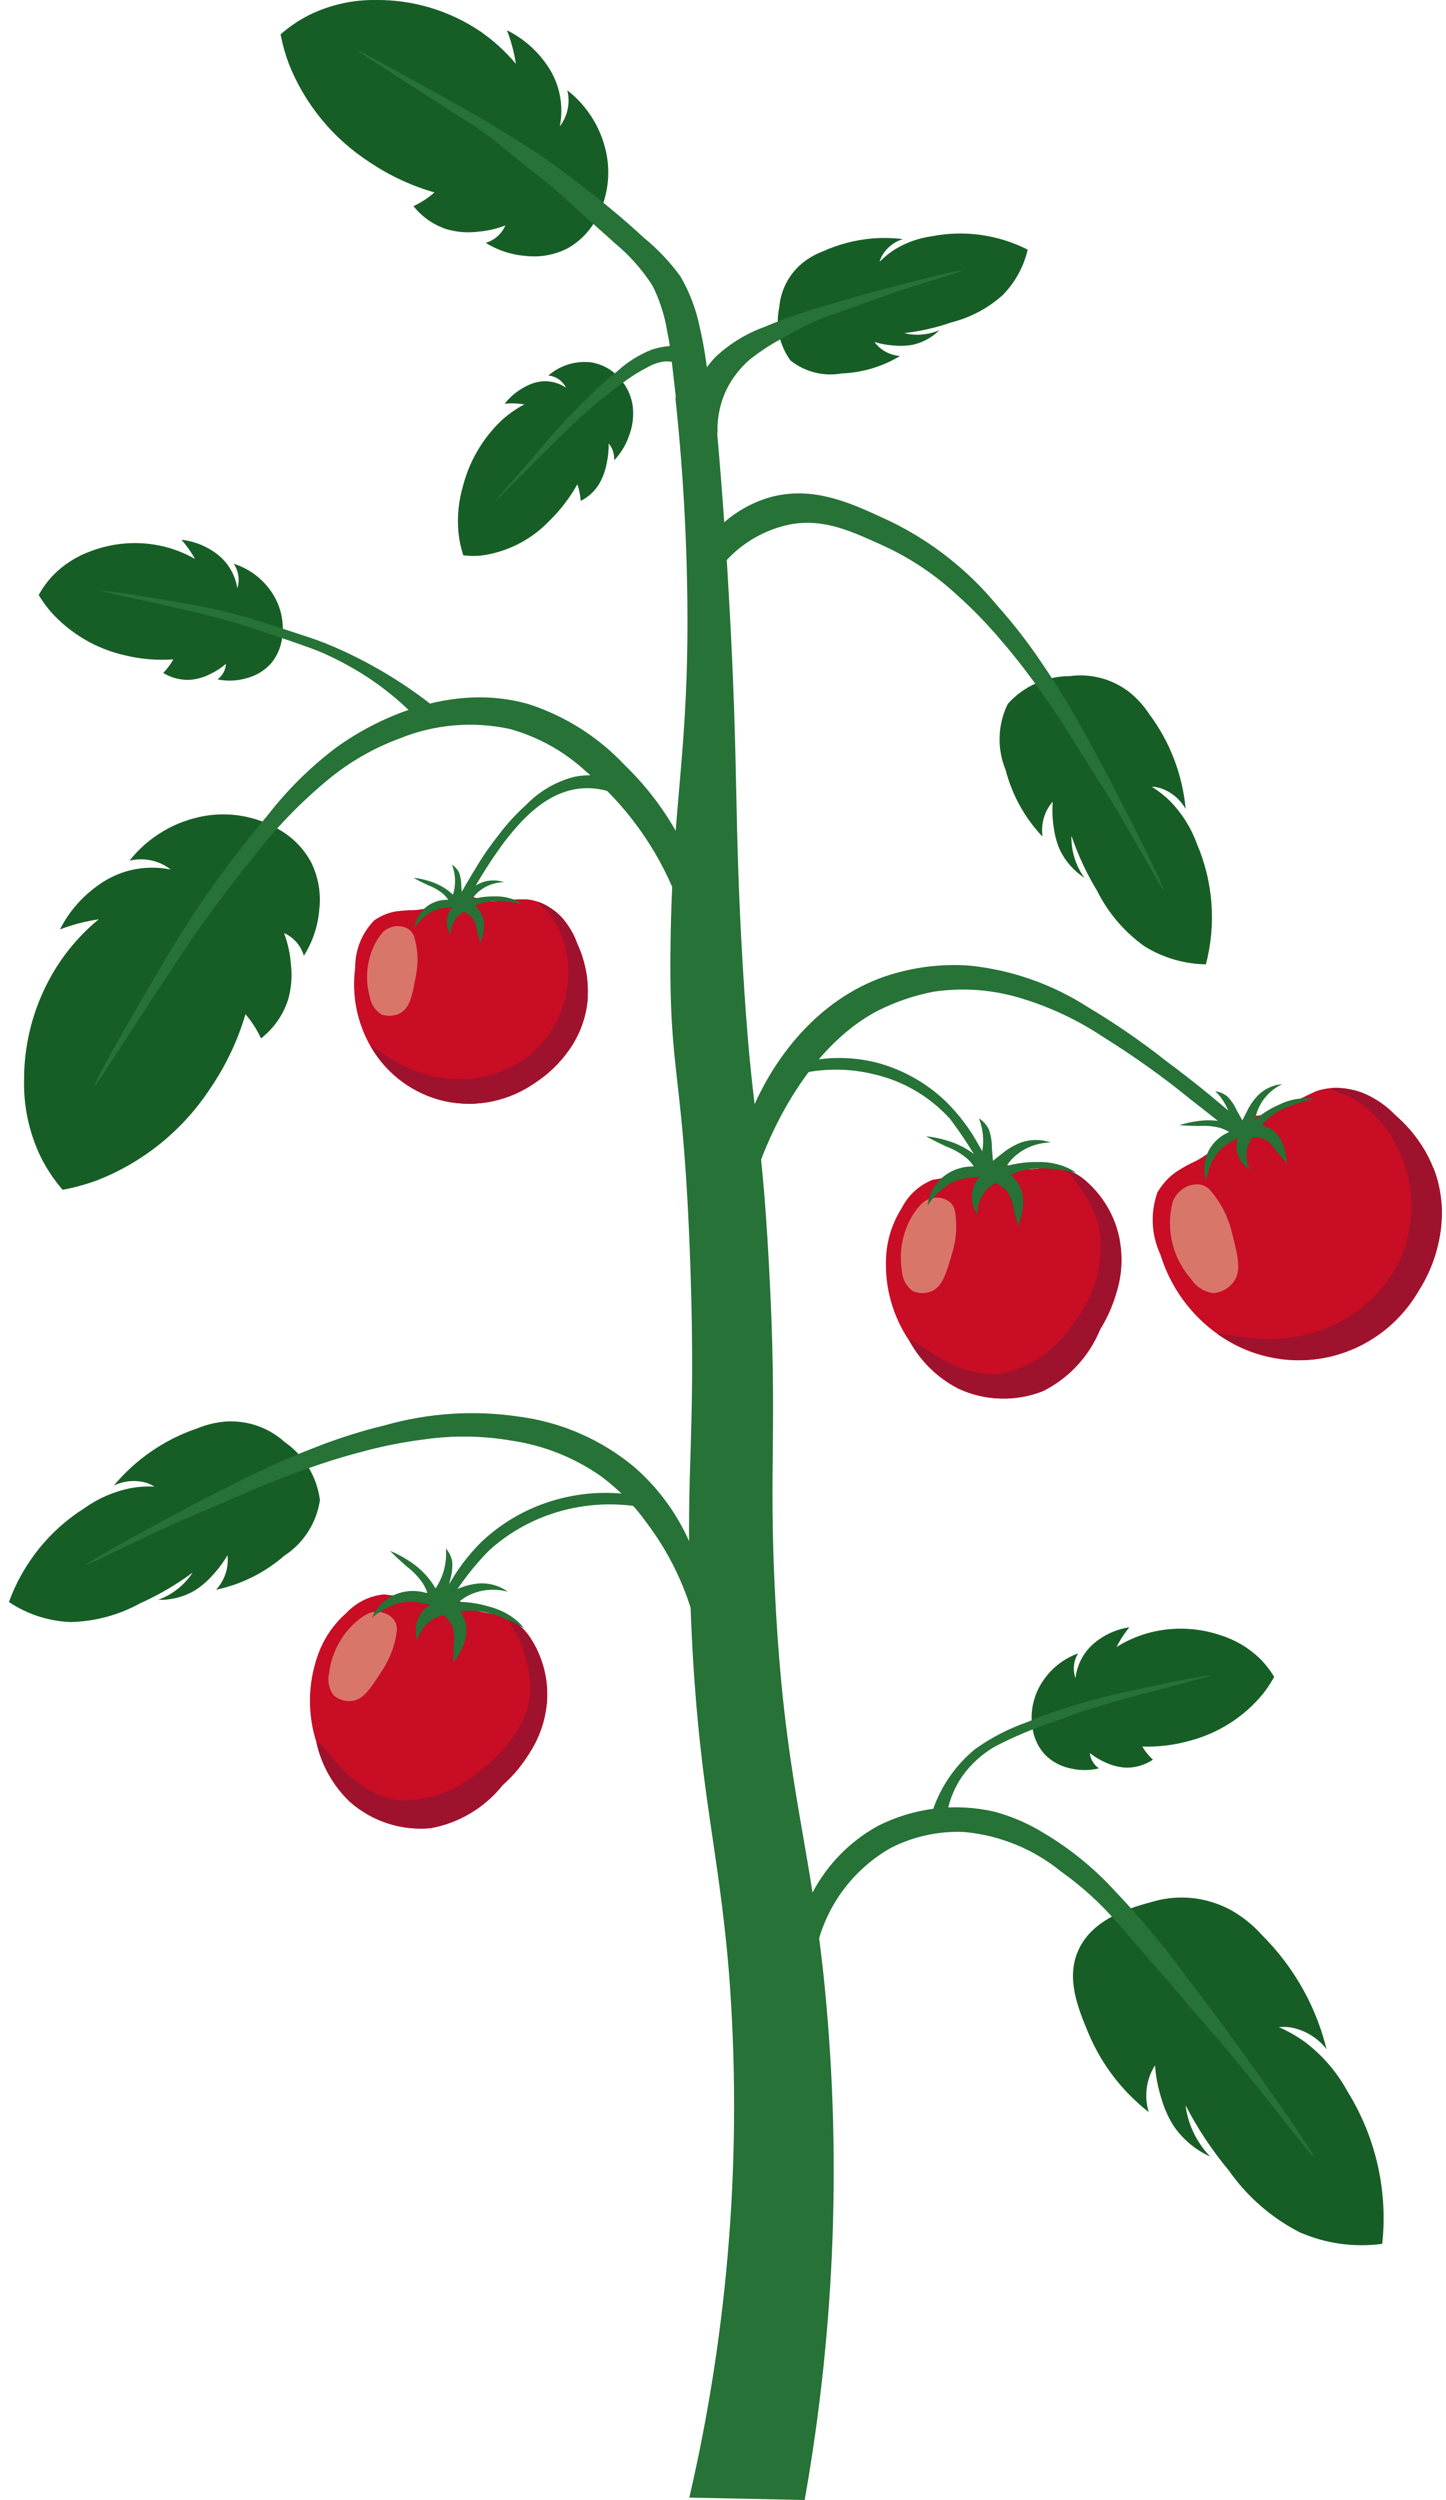 <svg viewBox="0 0 81 140" fill="none" xmlns="http://www.w3.org/2000/svg">
<path d="M45.074 140L38.614 139.866C40.837 130.274 41.589 120.401 40.843 110.583C40.237 103.07 39.041 100.1 38.674 89.767C38.393 81.855 38.998 80.618 38.674 71.006C38.294 59.677 37.463 60.528 37.561 52.888C37.664 44.787 38.62 42.148 38.499 33.304C38.434 28.596 38.1 24.756 37.832 22.277H39.992C40.234 24.801 40.573 28.724 40.84 33.539C41.381 43.163 41.114 45.704 41.602 54.002C42.136 63.07 42.609 62.287 43.068 70.714C43.58 80.078 43.04 81.862 43.42 89.359C43.936 99.538 45.247 102.567 46.117 110.467C47.16 120.311 46.809 130.254 45.074 140Z" fill="#267237"/>
<path d="M44.94 14.737C44.616 15.007 44.341 15.331 44.127 15.695C43.858 16.157 43.696 16.673 43.652 17.206C43.541 17.719 43.539 18.25 43.647 18.763C43.755 19.277 43.97 19.762 44.278 20.187C44.678 20.504 45.14 20.733 45.635 20.859C46.13 20.984 46.645 21.003 47.148 20.914C48.304 20.869 49.429 20.533 50.42 19.935C50.138 19.916 49.864 19.836 49.616 19.701C49.368 19.567 49.152 19.38 48.984 19.153C49.353 19.264 49.734 19.331 50.119 19.354C50.462 19.386 50.808 19.369 51.147 19.303C51.704 19.175 52.215 18.894 52.621 18.491C52.191 18.675 51.725 18.761 51.258 18.742C51.054 18.734 50.851 18.705 50.652 18.656C51.556 18.552 52.445 18.349 53.305 18.05C54.369 17.782 55.351 17.259 56.168 16.526C56.86 15.823 57.345 14.942 57.568 13.981C55.916 13.141 54.03 12.876 52.211 13.228C51.457 13.329 50.734 13.589 50.089 13.99C49.793 14.183 49.52 14.408 49.273 14.661C49.309 14.535 49.358 14.413 49.421 14.298C49.679 13.862 50.091 13.539 50.575 13.39C50.005 13.319 49.429 13.307 48.856 13.354C47.897 13.437 46.958 13.683 46.08 14.081C45.668 14.239 45.284 14.461 44.94 14.737Z" fill="#175E26"/>
<path d="M53.902 15.14C53.922 15.21 51.258 15.953 49.047 16.748C48.572 16.917 47.921 17.162 46.727 17.583C46.312 17.729 46.234 17.755 46.056 17.825C45.353 18.108 44.673 18.446 44.023 18.836C43.308 19.201 42.63 19.636 42 20.133C41.468 20.594 41.031 21.154 40.713 21.783C40.338 22.554 40.16 23.406 40.195 24.263L38.602 22.596C38.874 21.621 39.38 20.728 40.076 19.994C40.864 19.252 41.795 18.68 42.813 18.312C44.032 17.797 45.285 17.367 46.563 17.025C47.195 16.835 48.298 16.51 49.894 16.091C51.53 15.657 53.884 15.074 53.902 15.14Z" fill="#267237"/>
<path d="M33.377 12.308C33.987 11.227 34.206 9.97 33.997 8.747C33.741 7.285 32.951 5.97 31.781 5.058C31.881 5.474 31.869 5.909 31.748 6.319C31.665 6.592 31.534 6.847 31.361 7.073C31.504 6.345 31.465 5.593 31.249 4.883C31.087 4.368 30.835 3.885 30.506 3.457C29.953 2.712 29.231 2.108 28.399 1.696C28.547 2.081 28.668 2.475 28.762 2.876C28.82 3.118 28.866 3.36 28.901 3.578C28.324 2.888 27.656 2.279 26.917 1.766C25.183 0.592 23.132 -0.024 21.038 1.2473e-05C19.759 -0.016 18.494 0.268 17.344 0.828C16.756 1.122 16.21 1.491 15.716 1.924C15.823 2.483 15.977 3.031 16.176 3.564C17.071 5.83 18.653 7.759 20.7 9.081C21.816 9.833 23.043 10.405 24.336 10.777C24.239 10.862 24.134 10.948 24.02 11.032C23.753 11.231 23.465 11.403 23.163 11.544C23.642 12.149 24.289 12.599 25.023 12.839C25.589 13.002 26.182 13.049 26.766 12.977C27.295 12.934 27.814 12.816 28.309 12.625C28.22 12.831 28.093 13.017 27.933 13.173C27.729 13.373 27.48 13.519 27.206 13.601C27.889 14.024 28.664 14.276 29.465 14.334C30.263 14.423 31.07 14.276 31.785 13.911C32.457 13.538 33.008 12.982 33.377 12.308Z" fill="#175E26"/>
<path d="M20.107 2.874C20.077 2.926 21.431 3.747 25.681 6.499C26.295 6.859 26.888 7.254 27.457 7.683C27.534 7.743 27.849 7.992 28.248 8.318C28.601 8.605 28.844 8.808 28.957 8.902C29.644 9.472 30.061 9.768 30.562 10.164C31.064 10.56 31.047 10.578 33.17 12.48C34.27 13.465 34.217 13.408 34.422 13.603C35.253 14.286 35.972 15.096 36.553 16.001C36.952 16.801 37.227 17.657 37.37 18.539C37.501 19.151 37.557 19.62 37.587 19.872C37.852 22.139 38.101 24.449 38.186 25.245L40.11 25.079C39.945 23.566 39.794 22.279 39.671 21.279C39.581 20.292 39.425 19.313 39.202 18.347C39 17.336 38.632 16.365 38.112 15.474C37.532 14.677 36.853 13.958 36.089 13.334C34.765 12.107 33.674 11.249 32.779 10.547C31.436 9.495 30.586 8.913 30.341 8.745C29.977 8.497 29.492 8.175 28.622 7.64C27.017 6.65 25.726 5.929 24.832 5.431C21.706 3.695 20.131 2.823 20.107 2.874Z" fill="#267237"/>
<path d="M34.898 21.412C34.691 21.115 34.426 20.863 34.12 20.671C33.813 20.479 33.471 20.35 33.113 20.292C32.684 20.241 32.248 20.28 31.835 20.408C31.422 20.535 31.04 20.748 30.714 21.033C30.96 21.049 31.195 21.145 31.383 21.305C31.517 21.42 31.629 21.558 31.712 21.712C31.36 21.475 30.944 21.349 30.519 21.349C30.206 21.356 29.898 21.428 29.614 21.56C29.087 21.797 28.625 22.157 28.266 22.61C28.499 22.587 28.734 22.583 28.968 22.599C29.111 22.609 29.245 22.626 29.371 22.647C28.877 22.905 28.422 23.231 28.019 23.616C27.02 24.592 26.303 25.821 25.947 27.171C25.691 28.021 25.6 28.912 25.678 29.796C25.721 30.239 25.813 30.675 25.952 31.098C26.273 31.136 26.598 31.143 26.921 31.117C28.374 30.93 29.72 30.255 30.739 29.203C31.372 28.59 31.913 27.887 32.344 27.118C32.37 27.199 32.396 27.285 32.42 27.379C32.475 27.599 32.512 27.823 32.529 28.05C32.967 27.833 33.332 27.492 33.579 27.071C33.777 26.719 33.915 26.336 33.987 25.939C34.065 25.579 34.102 25.211 34.095 24.842C34.191 24.948 34.266 25.072 34.315 25.206C34.384 25.388 34.415 25.581 34.405 25.776C34.774 25.388 35.056 24.925 35.231 24.419C35.432 23.902 35.507 23.344 35.45 22.792C35.39 22.292 35.2 21.816 34.898 21.412Z" fill="#175E26"/>
<path d="M27.765 28.03C27.788 28.062 28.528 27.28 30.952 24.865C31.331 24.487 31.836 23.986 32.537 23.357C32.682 23.227 32.814 23.114 32.945 22.993C33.173 22.796 33.538 22.477 33.98 22.124C34.254 21.905 34.645 21.594 35.183 21.225C35.523 20.983 35.88 20.767 36.252 20.578C36.545 20.405 36.87 20.291 37.207 20.242C37.597 20.215 37.987 20.304 38.326 20.499L38.448 19.399C37.793 19.313 37.128 19.376 36.502 19.583C35.795 19.864 35.146 20.27 34.586 20.783C34.064 21.202 33.563 21.646 33.087 22.116C32.629 22.549 32.286 22.896 32.139 23.047C31.304 23.895 30.759 24.553 30.177 25.236C28.566 27.13 27.74 27.999 27.765 28.03Z" fill="#267237"/>
<path d="M78.295 71.968C78.242 72.019 76.88 70.656 72.394 66.428C71.692 65.767 70.758 64.889 69.449 63.781C68.539 63.011 67.891 62.499 66.743 61.607C65.166 60.318 63.506 59.132 61.775 58.058C60.431 57.163 58.968 56.462 57.428 55.976C55.775 55.431 54.018 55.28 52.297 55.536C51.239 55.739 50.213 56.084 49.248 56.563C44.929 58.756 42.875 64.262 42.534 65.211L42.131 62.163C42.552 61.149 44.641 56.404 49.549 54.688C51.075 54.17 52.689 53.96 54.297 54.073C56.657 54.313 58.927 55.107 60.923 56.388C62.462 57.305 63.939 58.322 65.344 59.433C66.707 60.445 67.696 61.251 68.406 61.857C68.928 62.297 69.481 62.78 70.085 63.333C71.434 64.565 72.318 65.484 73.898 67.126C75.993 69.293 78.37 71.898 78.295 71.968Z" fill="#267237"/>
<path d="M12.662 79.604C13.189 79.574 13.717 79.635 14.223 79.784C14.862 79.975 15.451 80.306 15.945 80.753C16.485 81.127 16.94 81.61 17.28 82.171C17.621 82.732 17.839 83.358 17.922 84.009C17.828 84.64 17.602 85.244 17.257 85.781C16.913 86.318 16.458 86.776 15.923 87.124C14.832 88.073 13.516 88.729 12.1 89.028C12.402 88.702 12.611 88.301 12.706 87.868C12.761 87.612 12.773 87.349 12.744 87.09C12.502 87.507 12.212 87.894 11.88 88.243C11.594 88.565 11.264 88.845 10.899 89.074C10.281 89.434 9.575 89.613 8.86 89.592C9.408 89.391 9.904 89.072 10.314 88.657C10.492 88.476 10.652 88.277 10.791 88.064C9.879 88.741 8.896 89.317 7.859 89.782C6.658 90.445 5.315 90.806 3.944 90.835C2.714 90.785 1.523 90.397 0.5 89.713C1.29 87.536 2.782 85.684 4.741 84.449C5.515 83.899 6.397 83.518 7.328 83.333C7.765 83.255 8.209 83.227 8.652 83.248C8.51 83.161 8.359 83.091 8.202 83.039C7.594 82.862 6.942 82.918 6.373 83.196C7.609 81.713 9.232 80.601 11.062 79.984C11.572 79.775 12.113 79.647 12.662 79.604Z" fill="#175E26"/>
<path d="M4.827 87.626C4.87 87.707 7.935 86.11 10.632 84.946C11.21 84.696 12.013 84.363 13.462 83.734C13.873 83.554 14.204 83.414 14.28 83.382C15.961 82.664 17.625 82.101 17.625 82.101C18.213 81.901 19.052 81.616 20.154 81.331C21.343 81.001 22.556 80.758 23.782 80.604C25.388 80.376 27.02 80.398 28.619 80.67C30.435 80.932 32.164 81.618 33.667 82.671C34.661 83.409 35.531 84.299 36.247 85.308C37.413 86.859 38.285 88.61 38.819 90.475L38.776 86.719C38.071 84.96 36.957 83.394 35.527 82.15C33.687 80.621 31.452 79.643 29.079 79.332C26.567 78.957 24.003 79.123 21.559 79.817C20.23 80.139 18.924 80.553 17.652 81.056C16.111 81.651 14.602 82.328 13.133 83.083C12.392 83.447 11.108 84.096 9.294 85.076C7.434 86.072 4.787 87.551 4.827 87.626Z" fill="#267237"/>
<path d="M69.044 107.016C68.45 106.681 67.803 106.452 67.13 106.338C66.279 106.198 65.406 106.25 64.577 106.491C63.436 106.807 61.281 107.371 60.435 109.15C59.674 110.749 60.383 112.452 60.987 113.901C61.718 115.622 62.874 117.128 64.347 118.279C64.18 117.728 64.165 117.142 64.303 116.583C64.386 116.255 64.52 115.943 64.701 115.658C64.745 116.28 64.862 116.894 65.049 117.489C65.199 118.025 65.423 118.536 65.715 119.01C66.229 119.778 66.948 120.388 67.79 120.769C67.266 120.225 66.87 119.572 66.627 118.857C66.524 118.545 66.451 118.223 66.411 117.896C67.085 119.201 67.9 120.428 68.841 121.556C69.859 123.007 71.214 124.19 72.789 125.002C74.246 125.643 75.852 125.869 77.429 125.656C77.749 122.679 77.066 119.679 75.49 117.133C74.904 116.054 74.097 115.112 73.12 114.369C72.659 114.032 72.161 113.747 71.637 113.52C71.85 113.5 72.065 113.504 72.278 113.533C73.082 113.674 73.806 114.109 74.308 114.754C74.087 113.852 73.773 112.975 73.373 112.137C72.698 110.736 71.79 109.459 70.688 108.361C70.213 107.83 69.658 107.377 69.044 107.016Z" fill="#175E26"/>
<path d="M73.589 120.78C73.494 120.849 70.84 117.254 68.371 114.372C67.84 113.753 67.097 112.91 65.775 111.35C65.42 110.932 65.29 110.776 65.154 110.623C65.087 110.547 65.032 110.491 65.024 110.478C64.562 109.966 62.6 107.691 62.524 107.601C61.612 106.553 60.578 105.618 59.445 104.814C57.897 103.548 56.005 102.774 54.014 102.593C52.581 102.528 51.156 102.839 49.88 103.494C48.872 104.072 47.99 104.846 47.287 105.772C46.585 106.697 46.076 107.755 45.791 108.882L45.329 106.353C46.144 104.622 47.482 103.191 49.155 102.263C51.173 101.235 53.489 100.948 55.698 101.453C56.694 101.721 57.645 102.135 58.519 102.681C59.968 103.548 61.285 104.621 62.427 105.865C63.899 107.414 65.267 109.058 66.524 110.786C67.175 111.634 68.299 113.11 69.85 115.278C71.444 117.495 73.678 120.715 73.589 120.78Z" fill="#267237"/>
<path d="M15.599 46.434C14.364 45.721 12.921 45.456 11.514 45.684C9.832 45.963 8.314 46.858 7.256 48.194C7.734 48.083 8.233 48.1 8.703 48.244C9.016 48.341 9.308 48.494 9.567 48.696C8.732 48.525 7.867 48.562 7.05 48.803C6.456 48.985 5.9 49.27 5.404 49.644C4.542 50.272 3.84 51.096 3.359 52.048C3.802 51.879 4.256 51.74 4.718 51.633C5.001 51.569 5.271 51.518 5.527 51.481C4.727 52.142 4.021 52.907 3.427 53.758C2.064 55.737 1.339 58.087 1.348 60.49C1.317 61.961 1.629 63.42 2.262 64.748C2.595 65.426 3.013 66.058 3.507 66.629C4.148 66.51 4.779 66.338 5.393 66.116C8.004 65.107 10.234 63.306 11.77 60.965C12.644 59.688 13.312 58.282 13.751 56.798C13.847 56.909 13.944 57.031 14.04 57.161C14.266 57.471 14.46 57.803 14.62 58.151C15.319 57.606 15.842 56.867 16.125 56.027C16.317 55.378 16.377 54.697 16.299 54.025C16.255 53.418 16.125 52.82 15.911 52.25C16.178 52.369 16.416 52.544 16.608 52.765C16.799 52.985 16.94 53.245 17.02 53.526C17.514 52.746 17.811 51.859 17.885 50.939C17.994 50.024 17.832 49.097 17.421 48.273C16.999 47.5 16.367 46.863 15.599 46.434Z" fill="#175E26"/>
<path d="M5.295 60.801C5.358 60.839 6.371 59.2 9.764 54.053C10.295 53.249 11.001 52.179 12.02 50.8C12.227 50.519 12.418 50.265 12.607 50.018C12.607 50.018 13.399 48.977 14.153 48.061C15.389 46.433 16.81 44.953 18.387 43.653C19.584 42.664 20.94 41.886 22.397 41.35C24.349 40.56 26.494 40.376 28.552 40.822C30.133 41.258 31.587 42.064 32.794 43.175C35.053 45.059 36.803 47.481 37.883 50.218L38.106 46.991C37.301 45.463 36.259 44.072 35.017 42.871C33.538 41.285 31.678 40.102 29.615 39.433C24.263 37.903 19.401 41.45 18.83 41.865C17.4 42.944 16.119 44.207 15.021 45.622C13.7 47.185 12.46 48.815 11.303 50.503C10.274 52.013 9.625 53.11 8.465 55.071C6.922 57.668 5.21 60.751 5.295 60.801Z" fill="#267237"/>
<path d="M57.863 96.924C57.693 96.101 57.813 95.245 58.202 94.501C58.669 93.613 59.45 92.932 60.393 92.588C60.266 92.793 60.187 93.023 60.161 93.263C60.135 93.502 60.163 93.744 60.244 93.971C60.304 93.474 60.484 92.998 60.77 92.586C60.982 92.289 61.244 92.031 61.544 91.823C62.054 91.458 62.644 91.22 63.265 91.127C63.088 91.343 62.926 91.571 62.78 91.809C62.691 91.955 62.614 92.097 62.545 92.232C63.062 91.908 63.62 91.655 64.205 91.481C65.562 91.087 67.007 91.116 68.347 91.565C69.174 91.819 69.931 92.263 70.556 92.862C70.872 93.174 71.147 93.525 71.375 93.906C71.19 94.242 70.978 94.563 70.74 94.864C69.693 96.136 68.274 97.048 66.682 97.473C65.807 97.724 64.899 97.837 63.989 97.808C64.033 97.881 64.083 97.957 64.138 98.037C64.269 98.22 64.419 98.39 64.584 98.543C64.15 98.832 63.641 98.988 63.119 98.99C62.722 98.977 62.331 98.884 61.969 98.718C61.638 98.58 61.329 98.396 61.05 98.171C61.066 98.342 61.121 98.508 61.208 98.656C61.296 98.804 61.415 98.931 61.557 99.028C61.03 99.157 60.48 99.157 59.953 99.028C59.421 98.919 58.933 98.657 58.548 98.274C58.198 97.897 57.96 97.43 57.863 96.924Z" fill="#175E26"/>
<path d="M67.792 93.832C67.801 93.874 66.701 94.136 63.197 95.078C62.649 95.224 61.921 95.422 60.962 95.734C60.296 95.952 59.839 96.118 59.039 96.418C57.9 96.791 56.792 97.256 55.728 97.809C55.002 98.229 54.375 98.801 53.89 99.486C53.515 100.037 53.246 100.654 53.098 101.304L52.249 101.374C52.703 100.038 53.521 98.855 54.61 97.958C55.502 97.318 56.482 96.809 57.518 96.448C58.629 95.983 59.77 95.592 60.932 95.276C61.965 94.982 62.699 94.822 64.008 94.538C65.74 94.163 67.779 93.775 67.792 93.832Z" fill="#267237"/>
<path d="M20.77 98.603C20.811 98.618 21.255 97.575 22.764 94.279C23.006 93.764 23.315 93.078 23.784 92.185C23.879 92.003 23.967 91.838 24.054 91.678C24.054 91.678 24.418 91.005 24.781 90.403C25.474 89.087 26.357 87.88 27.401 86.822C28.341 85.971 29.436 85.309 30.626 84.872C32.209 84.291 33.911 84.11 35.581 84.345L34.975 83.655C33.381 83.49 31.77 83.702 30.273 84.272C29.031 84.744 27.895 85.461 26.935 86.379C26.188 87.126 25.555 87.977 25.056 88.907C24.494 89.856 23.973 90.733 23.332 92.077C22.869 93.047 22.591 93.743 22.093 94.985C21.438 96.635 20.716 98.581 20.77 98.603Z" fill="#267237"/>
<path d="M59.19 73.879C59.148 73.896 58.705 72.853 57.183 69.562C56.941 69.047 56.627 68.363 56.155 67.471C55.828 66.852 55.586 66.43 55.156 65.692C54.59 64.634 53.944 63.622 53.223 62.663C52.086 61.406 50.589 60.53 48.936 60.154C47.711 59.855 46.437 59.82 45.197 60.051L45.608 59.363C46.777 59.169 47.973 59.219 49.122 59.51C50.57 59.897 51.897 60.643 52.98 61.679C53.731 62.42 54.367 63.27 54.866 64.199C55.498 65.224 56.078 66.279 56.605 67.362C57.071 68.331 57.352 69.026 57.854 70.27C58.515 71.913 59.243 73.857 59.19 73.879Z" fill="#267237"/>
<path d="M15.793 35.788C15.93 34.961 15.775 34.112 15.357 33.385C14.854 32.52 14.047 31.872 13.092 31.568C13.253 31.808 13.347 32.086 13.365 32.375C13.376 32.567 13.353 32.76 13.296 32.944C13.217 32.449 13.017 31.981 12.714 31.581C12.491 31.294 12.219 31.048 11.911 30.854C11.386 30.51 10.787 30.295 10.164 30.227C10.348 30.436 10.518 30.657 10.673 30.889C10.767 31.031 10.851 31.17 10.925 31.302C10.395 30.999 9.827 30.769 9.235 30.619C7.864 30.277 6.422 30.362 5.1 30.861C4.284 31.149 3.546 31.624 2.945 32.248C2.642 32.572 2.381 32.933 2.168 33.322C2.367 33.651 2.592 33.963 2.842 34.255C3.939 35.484 5.394 36.339 7.001 36.7C7.885 36.915 8.798 36.991 9.706 36.925C9.664 37.001 9.617 37.08 9.565 37.16C9.442 37.349 9.299 37.524 9.141 37.685C9.586 37.956 10.101 38.091 10.622 38.072C11.018 38.043 11.405 37.935 11.76 37.754C12.085 37.604 12.387 37.408 12.656 37.172C12.647 37.344 12.599 37.511 12.518 37.662C12.436 37.813 12.322 37.945 12.184 38.047C12.715 38.157 13.265 38.136 13.787 37.986C14.314 37.857 14.791 37.575 15.16 37.177C15.498 36.783 15.718 36.302 15.793 35.788Z" fill="#175E26"/>
<path d="M5.748 33.097C5.741 33.139 6.853 33.356 10.389 34.157C10.943 34.278 11.678 34.449 12.648 34.724C12.845 34.78 13.025 34.832 13.2 34.884C13.845 35.078 14.331 35.24 14.598 35.33C16.536 35.985 17.506 36.313 18.043 36.549C19.009 36.972 19.934 37.482 20.808 38.072C21.585 38.603 22.315 39.2 22.989 39.856L24.22 39.505C23.288 38.773 22.305 38.109 21.278 37.517C20.294 36.947 19.271 36.446 18.216 36.019C17.688 35.81 17.165 35.64 16.12 35.3C14.69 34.837 13.817 34.545 12.661 34.266C11.617 34.013 10.879 33.883 9.558 33.652C7.812 33.345 5.759 33.039 5.748 33.097Z" fill="#267237"/>
<path d="M63.284 38.776C62.868 38.452 62.4 38.202 61.899 38.038C61.263 37.833 60.589 37.772 59.927 37.862C59.271 37.862 58.622 38.001 58.023 38.27C57.425 38.538 56.889 38.929 56.452 39.419C56.171 39.991 56.014 40.617 55.994 41.255C55.973 41.892 56.088 42.527 56.331 43.117C56.692 44.517 57.404 45.803 58.398 46.853C58.336 46.413 58.391 45.965 58.559 45.554C58.66 45.313 58.798 45.089 58.97 44.892C58.932 45.373 58.951 45.856 59.026 46.332C59.079 46.759 59.192 47.177 59.361 47.573C59.666 48.219 60.146 48.768 60.745 49.158C60.252 48.472 59.997 47.644 60.018 46.8C60.382 47.875 60.863 48.908 61.452 49.879C62.063 51.106 62.964 52.167 64.075 52.97C65.117 53.627 66.319 53.985 67.55 54.004C68.137 51.762 67.96 49.389 67.049 47.259C66.725 46.366 66.215 45.553 65.553 44.872C65.239 44.561 64.891 44.287 64.516 44.054C64.68 44.062 64.843 44.09 65.001 44.136C65.602 44.336 66.106 44.752 66.416 45.304C66.242 43.382 65.538 41.545 64.383 39.998C64.081 39.537 63.71 39.125 63.284 38.776Z" fill="#175E26"/>
<path d="M65.178 49.829C65.098 49.871 63.481 46.815 61.923 44.326C61.589 43.792 61.117 43.061 60.285 41.716C60.042 41.333 59.856 41.032 59.811 40.961C58.841 39.416 57.786 38.007 57.786 38.007C57.414 37.509 56.884 36.795 56.142 35.938C55.35 34.991 54.489 34.103 53.567 33.281C52.374 32.181 51.018 31.272 49.547 30.589C47.73 29.767 46.181 29.013 44.255 29.368C42.873 29.651 41.616 30.365 40.666 31.408L40.424 29.377C41.167 28.69 42.055 28.179 43.022 27.88C45.614 27.105 47.925 28.297 49.929 29.222C52.21 30.34 54.227 31.932 55.845 33.891C56.756 34.911 57.595 35.993 58.357 37.13C59.288 38.497 60.146 39.912 60.926 41.371C61.327 42.098 62.016 43.355 62.953 45.19C63.915 47.069 65.254 49.789 65.178 49.829Z" fill="#267237"/>
<path d="M22.28 58.371C22.32 58.386 22.765 57.344 24.287 54.053C24.529 53.538 24.842 52.855 25.313 51.963C25.64 51.342 25.883 50.922 26.314 50.183C26.89 49.131 27.535 48.119 28.246 47.153C29.041 46.144 30.508 44.291 32.635 44.147C33.135 44.115 33.637 44.175 34.115 44.324L33.647 43.459C33.154 43.39 32.654 43.405 32.166 43.502C31.138 43.768 30.205 44.313 29.468 45.078C28.912 45.577 28.405 46.129 27.955 46.727C27.458 47.349 27.006 48.005 26.603 48.691C25.972 49.716 25.393 50.773 24.869 51.856C24.402 52.826 24.122 53.52 23.619 54.764C22.954 56.405 22.226 58.349 22.28 58.371Z" fill="#267237"/>
<path d="M67.026 64.997C66.643 65.172 66.272 65.374 65.918 65.603C65.754 65.715 65.599 65.841 65.454 65.978C65.217 66.214 65.01 66.479 64.837 66.766C64.43 67.908 64.49 69.164 65.004 70.262C65.556 72.063 66.688 73.632 68.224 74.722C69.11 75.358 70.12 75.8 71.189 76.019C72.257 76.238 73.36 76.229 74.424 75.993C75.489 75.757 76.492 75.299 77.368 74.649C78.244 73.999 78.973 73.172 79.507 72.221C80.077 71.328 80.461 70.329 80.638 69.285C80.814 68.24 80.779 67.17 80.534 66.139C80.122 64.698 79.293 63.41 78.151 62.437C77.424 61.665 76.466 61.148 75.421 60.965C74.852 60.873 74.27 60.921 73.724 61.107C73.055 61.405 72.405 61.747 71.779 62.13C71.582 62.245 71.369 62.332 71.147 62.386C70.954 62.423 70.758 62.448 70.562 62.46C70.222 62.499 69.894 62.601 69.592 62.761C69.343 62.93 69.117 63.131 68.921 63.359C68.503 63.787 68.483 63.858 68.246 64.094C67.883 64.451 67.473 64.754 67.026 64.997Z" fill="#C80D25"/>
<path d="M80.293 65.421C80.21 65.207 80.116 64.997 80.011 64.792L80.001 64.772C79.902 64.579 79.798 64.398 79.69 64.227L79.68 64.211C79.581 64.054 79.478 63.908 79.376 63.769L79.318 63.692C79.223 63.57 79.128 63.449 79.034 63.339L78.953 63.246C78.874 63.156 78.797 63.071 78.722 62.994L78.642 62.91C78.592 62.859 78.547 62.815 78.5 62.771C78.379 62.656 78.264 62.545 78.148 62.44C77.999 62.304 77.838 62.162 77.664 62.02C77.465 61.861 77.3 61.738 77.16 61.646L77.068 61.583L76.968 61.52C76.63 61.31 76.263 61.153 75.878 61.053H75.867C75.72 61.017 75.571 60.99 75.421 60.971C75.187 60.939 74.951 60.925 74.716 60.929H74.708C74.632 60.929 74.547 60.944 74.466 60.953C74.789 61.109 75.123 61.241 75.464 61.349C76.732 62.004 77.742 63.066 78.332 64.364C78.823 65.382 79.072 66.5 79.06 67.63C79.047 68.76 78.774 69.873 78.261 70.88C77.329 72.591 75.782 73.886 73.933 74.502C70.903 75.592 68.285 74.457 68.227 74.724C69.401 75.521 70.757 76.009 72.17 76.142C72.302 76.152 72.435 76.159 72.571 76.163H72.651C73.244 76.175 73.837 76.118 74.418 75.993C74.603 75.952 74.781 75.904 74.958 75.852C75.015 75.835 75.069 75.814 75.125 75.796C75.246 75.758 75.355 75.719 75.466 75.675C75.529 75.65 75.587 75.625 75.651 75.6C75.75 75.558 75.849 75.516 75.944 75.478L76.124 75.392C76.216 75.346 76.305 75.299 76.394 75.252C76.45 75.222 76.505 75.191 76.559 75.16C76.648 75.108 76.736 75.054 76.822 75C76.866 74.971 76.915 74.942 76.959 74.912C77.064 74.842 77.166 74.771 77.264 74.698L77.327 74.653C77.448 74.565 77.557 74.474 77.666 74.384L77.76 74.302C77.833 74.237 77.906 74.173 77.975 74.109C78.013 74.075 78.048 74.04 78.084 74.006L78.257 73.835L78.362 73.727C78.414 73.672 78.465 73.617 78.513 73.563L78.605 73.461C78.654 73.405 78.7 73.349 78.745 73.296L78.82 73.205C78.868 73.146 78.913 73.084 78.957 73.029L79.005 72.968C79.063 72.891 79.115 72.819 79.164 72.749L79.203 72.694L79.3 72.552L79.335 72.499L79.393 72.408L79.456 72.31L79.507 72.221C80.09 71.265 80.487 70.207 80.677 69.103C80.691 69.023 80.704 68.943 80.714 68.861C80.714 68.835 80.722 68.803 80.725 68.78C80.739 68.659 80.746 68.537 80.755 68.424C80.755 68.358 80.763 68.291 80.766 68.231C80.772 68.091 80.774 67.951 80.772 67.808V67.743C80.772 67.596 80.759 67.448 80.744 67.298C80.744 67.257 80.736 67.219 80.731 67.177C80.715 67.034 80.696 66.889 80.67 66.743L80.66 66.686C80.628 66.504 80.587 66.322 80.539 66.136C80.474 65.894 80.395 65.655 80.304 65.422L80.293 65.421Z" fill="#9F122D"/>
<path d="M66.275 66.567C66.006 66.744 65.801 67.003 65.69 67.305C65.493 68.062 65.486 68.856 65.671 69.616C65.856 70.376 66.227 71.079 66.751 71.66C66.89 71.872 67.075 72.049 67.292 72.18C67.509 72.311 67.753 72.391 68.005 72.415C68.422 72.369 68.805 72.16 69.067 71.832C69.564 71.208 69.363 70.417 68.975 68.896C68.756 68.058 68.345 67.283 67.775 66.631C67.635 66.489 67.457 66.388 67.263 66.342C66.917 66.288 66.564 66.368 66.275 66.567Z" fill="#D9766A"/>
<path d="M70.002 65.49C69.819 65.107 69.776 64.672 69.881 64.261C69.937 64.056 70.031 63.864 70.159 63.694C70.436 63.666 70.714 63.726 70.956 63.865C71.156 63.986 71.228 64.129 71.554 64.514C71.772 64.772 71.954 64.99 72.085 65.148C72.077 64.883 72.033 64.62 71.954 64.367C71.866 63.973 71.661 63.615 71.364 63.341C71.166 63.179 70.931 63.066 70.681 63.012C70.832 62.83 71.001 62.664 71.186 62.516C71.554 62.238 71.967 62.026 72.407 61.887C72.798 61.741 73.201 61.627 73.611 61.548C73.445 61.519 73.278 61.503 73.11 61.502C72.6 61.512 72.099 61.636 71.643 61.865C71.163 62.075 70.716 62.352 70.316 62.689C70.339 62.533 70.377 62.379 70.43 62.23C70.546 61.91 70.724 61.616 70.952 61.364C71.197 61.092 71.493 60.871 71.823 60.714C71.677 60.725 71.532 60.752 71.391 60.793C71.058 60.895 70.753 61.072 70.499 61.309C70.22 61.59 69.993 61.919 69.828 62.279C69.723 62.469 69.647 62.633 69.596 62.745C69.515 62.597 69.408 62.408 69.285 62.19C69.155 61.899 68.975 61.632 68.754 61.403C68.56 61.246 68.327 61.145 68.08 61.112C68.33 61.356 68.537 61.64 68.693 61.953C68.85 62.265 68.951 62.602 68.994 62.949C68.741 62.862 68.48 62.801 68.215 62.767C67.823 62.72 67.427 62.728 67.037 62.79C66.704 62.833 66.376 62.907 66.057 63.012C66.528 63.044 66.912 63.053 67.182 63.054C67.587 63.025 67.994 63.066 68.384 63.175C68.549 63.23 68.707 63.302 68.856 63.391C68.458 63.556 68.115 63.829 67.865 64.179C67.665 64.458 67.534 64.78 67.483 65.119C67.431 65.458 67.46 65.805 67.568 66.131C67.63 65.681 67.779 65.247 68.008 64.855C68.126 64.641 68.28 64.448 68.462 64.285C68.591 64.177 68.728 64.08 68.872 63.993C69.057 63.872 69.217 63.791 69.333 63.733C69.254 63.969 69.235 64.222 69.279 64.467C69.324 64.678 69.411 64.877 69.536 65.052C69.66 65.228 69.819 65.377 70.002 65.49Z" fill="#267237"/>
<path d="M26.831 90.227C26.613 90.157 26.403 90.064 26.205 89.949C25.521 89.575 25.584 89.432 25.206 89.282C24.77 89.149 24.309 89.126 23.863 89.216C23.453 89.256 23.402 89.308 23.041 89.353C22.534 89.388 22.025 89.365 21.523 89.285C20.712 89.36 19.956 89.731 19.401 90.327C18.651 90.984 18.089 91.83 17.775 92.776C17.241 94.33 17.225 96.015 17.728 97.579C18.009 98.848 18.661 100.005 19.602 100.902C20.214 101.442 20.93 101.851 21.706 102.105C22.481 102.358 23.3 102.451 24.113 102.377C25.703 102.092 27.135 101.24 28.145 99.979C29.511 98.797 30.397 97.156 30.634 95.366C30.7 94.629 30.619 93.886 30.397 93.18C30.175 92.474 29.816 91.819 29.34 91.252C29.06 90.972 28.732 90.744 28.371 90.581C28.123 90.486 27.868 90.414 27.607 90.366C27.346 90.333 27.087 90.286 26.831 90.227Z" fill="#C80D25"/>
<path d="M30.634 95.366C30.702 94.471 30.567 93.572 30.238 92.737C30.115 92.419 29.962 92.113 29.781 91.824C29.656 91.619 29.509 91.428 29.343 91.254C29.064 90.974 28.735 90.746 28.374 90.583C29.169 91.721 29.635 93.056 29.72 94.441C29.742 97.038 27.191 98.941 26.738 99.277C25.497 100.353 23.884 100.899 22.245 100.797C19.483 100.39 18.055 97.348 17.727 97.581C18.008 98.851 18.661 100.008 19.602 100.905C20.214 101.444 20.93 101.854 21.705 102.107C22.481 102.361 23.3 102.453 24.112 102.38C25.702 102.094 27.135 101.242 28.145 99.981C28.361 99.762 28.613 99.505 28.872 99.208C29.154 98.889 29.412 98.55 29.645 98.194C30.207 97.35 30.548 96.377 30.634 95.366Z" fill="#9F122D"/>
<path d="M21.407 90.296C21.138 90.231 20.855 90.255 20.601 90.366C20.439 90.455 20.284 90.555 20.136 90.664C19.195 91.403 18.585 92.484 18.439 93.672C18.385 93.887 18.378 94.111 18.42 94.328C18.462 94.546 18.551 94.751 18.681 94.931C18.814 95.049 18.97 95.139 19.139 95.196C19.308 95.253 19.487 95.275 19.664 95.26C20.348 95.202 20.735 94.596 21.482 93.431C21.889 92.784 22.146 92.055 22.232 91.296C22.242 91.121 22.204 90.947 22.122 90.793C22.041 90.667 21.936 90.558 21.814 90.473C21.691 90.388 21.553 90.328 21.407 90.296Z" fill="#D9766A"/>
<path d="M23.373 91.86C23.5 91.4 23.783 91 24.174 90.727C24.373 90.595 24.595 90.501 24.829 90.451C25.084 90.63 25.276 90.884 25.38 91.178C25.441 91.506 25.45 91.841 25.408 92.172C25.408 92.551 25.397 92.87 25.392 93.1C25.58 92.868 25.736 92.613 25.857 92.341C26.073 91.942 26.162 91.486 26.112 91.035C26.065 90.75 25.952 90.48 25.781 90.247C26.043 90.204 26.309 90.187 26.575 90.199C27.092 90.235 27.599 90.358 28.075 90.562C28.515 90.729 28.941 90.932 29.347 91.168C29.229 91.022 29.098 90.885 28.956 90.76C28.516 90.392 27.999 90.127 27.444 89.984C26.883 89.808 26.299 89.714 25.711 89.706C25.846 89.589 25.991 89.486 26.146 89.398C26.481 89.213 26.848 89.095 27.228 89.049C27.636 88.998 28.05 89.029 28.446 89.14C28.314 89.041 28.172 88.957 28.022 88.888C27.664 88.73 27.275 88.655 26.884 88.668C26.44 88.702 26.005 88.813 25.599 88.996C25.37 89.081 25.186 89.162 25.06 89.221C25.099 89.034 25.149 88.797 25.203 88.519C25.309 88.177 25.353 87.818 25.334 87.46C25.285 87.184 25.162 86.927 24.977 86.716C25.044 87.505 24.84 88.293 24.398 88.95C24.248 88.69 24.071 88.446 23.871 88.222C23.574 87.893 23.231 87.608 22.854 87.374C22.536 87.166 22.198 86.99 21.845 86.848C22.221 87.223 22.541 87.514 22.77 87.715C23.136 87.986 23.453 88.318 23.705 88.698C23.805 88.865 23.887 89.043 23.948 89.228C23.489 89.075 22.996 89.053 22.525 89.165C22.149 89.255 21.8 89.432 21.505 89.682C21.21 89.932 20.979 90.248 20.829 90.604C21.213 90.268 21.66 90.01 22.143 89.845C22.401 89.751 22.673 89.701 22.948 89.697C23.137 89.7 23.326 89.718 23.513 89.752C23.709 89.782 23.904 89.823 24.097 89.873C23.855 90.015 23.652 90.216 23.508 90.457C23.392 90.67 23.32 90.904 23.297 91.145C23.273 91.386 23.3 91.629 23.373 91.86Z" fill="#267237"/>
<path d="M23.195 50.968C22.85 50.968 22.506 50.992 22.164 51.041C22.003 51.069 21.845 51.11 21.69 51.162C21.434 51.258 21.189 51.384 20.963 51.539C20.271 52.249 19.887 53.204 19.896 54.196C19.691 55.725 19.998 57.278 20.769 58.613C21.212 59.388 21.813 60.06 22.533 60.587C23.253 61.114 24.076 61.484 24.948 61.672C25.82 61.859 26.723 61.861 27.596 61.677C28.469 61.493 29.293 61.127 30.015 60.603C30.744 60.133 31.371 59.521 31.858 58.803C32.346 58.087 32.685 57.279 32.854 56.428C33.039 55.215 32.862 53.974 32.344 52.861C32.067 52.038 31.531 51.327 30.815 50.835C30.424 50.572 29.974 50.409 29.505 50.362C28.905 50.355 28.305 50.387 27.709 50.459C27.523 50.477 27.335 50.469 27.151 50.435C26.994 50.396 26.84 50.347 26.69 50.288C26.424 50.202 26.144 50.166 25.865 50.182C25.622 50.222 25.385 50.295 25.161 50.398C24.704 50.573 24.665 50.618 24.408 50.714C24.018 50.855 23.61 50.94 23.195 50.968Z" fill="#C80D25"/>
<path d="M32.923 55.811C32.933 55.623 32.933 55.435 32.923 55.247V55.229C32.916 55.052 32.9 54.881 32.879 54.717V54.703C32.858 54.551 32.831 54.407 32.802 54.269L32.786 54.191C32.757 54.07 32.727 53.949 32.696 53.828L32.666 53.731C32.639 53.636 32.609 53.548 32.58 53.464C32.569 53.434 32.56 53.404 32.549 53.375C32.529 53.32 32.511 53.272 32.492 53.223C32.442 53.096 32.393 52.975 32.343 52.86C32.278 52.708 32.207 52.547 32.127 52.383C32.035 52.197 31.951 52.049 31.885 51.933C31.869 51.907 31.853 51.88 31.836 51.855C31.819 51.83 31.801 51.798 31.784 51.775C31.604 51.501 31.383 51.256 31.129 51.048H31.121C31.024 50.971 30.923 50.9 30.817 50.835C30.655 50.73 30.484 50.639 30.307 50.562C30.25 50.538 30.186 50.519 30.119 50.498C30.306 50.724 30.509 50.936 30.725 51.133C31.445 52.052 31.834 53.187 31.83 54.355C31.848 55.28 31.652 56.196 31.258 57.033C30.863 57.87 30.28 58.604 29.555 59.178C28.276 60.134 26.683 60.57 25.095 60.397C22.472 60.17 20.91 58.437 20.775 58.615C21.376 59.609 22.219 60.435 23.224 61.016C23.32 61.068 23.417 61.119 23.516 61.169L23.575 61.198C24.013 61.41 24.474 61.569 24.95 61.673C25.103 61.706 25.252 61.731 25.399 61.752C25.448 61.759 25.496 61.762 25.544 61.769C25.643 61.779 25.741 61.79 25.837 61.796L26 61.804C26.089 61.804 26.176 61.81 26.262 61.81C26.317 61.81 26.371 61.81 26.425 61.81C26.509 61.81 26.592 61.804 26.674 61.798L26.828 61.785C26.913 61.777 26.995 61.767 27.078 61.755L27.21 61.738C27.313 61.721 27.412 61.703 27.51 61.682L27.572 61.67C27.693 61.645 27.805 61.616 27.916 61.586C27.949 61.577 27.98 61.566 28.013 61.556C28.091 61.535 28.167 61.512 28.241 61.487L28.356 61.447C28.42 61.426 28.483 61.403 28.544 61.38L28.658 61.335L28.828 61.264L28.931 61.22L29.09 61.144L29.177 61.103L29.339 61.02L29.396 60.989C29.465 60.952 29.529 60.917 29.589 60.882L29.636 60.852L29.757 60.781L29.801 60.753L29.876 60.706L29.956 60.653L30.021 60.609C30.783 60.096 31.44 59.445 31.96 58.688C31.996 58.634 32.034 58.578 32.069 58.52L32.105 58.464C32.155 58.382 32.202 58.296 32.248 58.208C32.274 58.161 32.3 58.114 32.322 58.069C32.374 57.967 32.424 57.864 32.471 57.756L32.492 57.708C32.538 57.597 32.582 57.483 32.623 57.366C32.634 57.336 32.643 57.306 32.653 57.275C32.691 57.163 32.725 57.049 32.756 56.932L32.768 56.886C32.806 56.74 32.837 56.589 32.864 56.434C32.898 56.234 32.92 56.032 32.932 55.828L32.923 55.811Z" fill="#9F122D"/>
<path d="M22.103 51.88C21.843 51.921 21.602 52.044 21.416 52.231C21.306 52.365 21.205 52.506 21.114 52.654C20.838 53.13 20.661 53.656 20.593 54.203C20.524 54.749 20.567 55.303 20.718 55.832C20.75 56.037 20.828 56.232 20.945 56.403C21.061 56.575 21.215 56.718 21.394 56.822C21.721 56.93 22.077 56.904 22.384 56.751C22.966 56.455 23.086 55.798 23.317 54.535C23.44 53.837 23.399 53.12 23.196 52.44C23.141 52.286 23.044 52.151 22.915 52.05C22.676 51.892 22.386 51.831 22.103 51.88Z" fill="#D9766A"/>
<path d="M25.243 52.348C25.237 52.001 25.353 51.663 25.57 51.392C25.682 51.259 25.818 51.148 25.97 51.065C26.186 51.139 26.373 51.279 26.506 51.465C26.616 51.681 26.691 51.913 26.729 52.152C26.804 52.419 26.864 52.643 26.908 52.804C26.992 52.604 27.049 52.394 27.078 52.179C27.147 51.854 27.116 51.516 26.988 51.209C26.897 51.019 26.763 50.853 26.596 50.724C26.77 50.641 26.952 50.575 27.14 50.528C27.508 50.448 27.888 50.431 28.263 50.477C28.604 50.502 28.942 50.555 29.275 50.636C29.162 50.557 29.042 50.489 28.917 50.43C28.536 50.263 28.122 50.184 27.706 50.199C27.277 50.191 26.85 50.245 26.437 50.358C26.508 50.25 26.589 50.148 26.679 50.056C26.875 49.858 27.108 49.699 27.364 49.589C27.638 49.47 27.933 49.407 28.233 49.404C28.12 49.363 28.004 49.335 27.886 49.319C27.604 49.282 27.317 49.309 27.046 49.399C26.743 49.513 26.462 49.68 26.216 49.891C26.074 49.996 25.962 50.092 25.885 50.159C25.875 50.02 25.86 49.843 25.842 49.64C25.847 49.379 25.806 49.119 25.721 48.873C25.631 48.69 25.492 48.535 25.32 48.426C25.527 48.963 25.546 49.556 25.373 50.105C25.215 49.953 25.041 49.818 24.854 49.703C24.579 49.534 24.282 49.405 23.971 49.319C23.706 49.239 23.433 49.185 23.158 49.158C23.497 49.343 23.781 49.481 23.982 49.573C24.293 49.688 24.582 49.856 24.837 50.069C24.94 50.166 25.033 50.274 25.113 50.39C24.762 50.376 24.414 50.459 24.108 50.632C23.864 50.772 23.657 50.967 23.502 51.202C23.348 51.437 23.252 51.704 23.221 51.983C23.42 51.67 23.679 51.398 23.983 51.184C24.144 51.065 24.324 50.975 24.515 50.916C24.648 50.879 24.784 50.853 24.921 50.838C25.064 50.819 25.208 50.807 25.352 50.802C25.212 50.95 25.113 51.132 25.061 51.329C25.02 51.502 25.015 51.682 25.047 51.858C25.078 52.033 25.145 52.2 25.243 52.348Z" fill="#267237"/>
<path d="M57.606 65.48C57.377 65.474 57.149 65.443 56.927 65.389C56.165 65.222 56.184 65.068 55.779 65.026C55.325 65.02 54.876 65.128 54.473 65.34C54.092 65.493 54.057 65.559 53.723 65.703C53.246 65.88 52.751 66.002 52.247 66.067C51.49 66.367 50.869 66.935 50.505 67.664C49.97 68.505 49.669 69.475 49.633 70.471C49.559 72.113 50.017 73.734 50.941 75.093C51.566 76.234 52.518 77.162 53.675 77.759C54.414 78.104 55.216 78.294 56.031 78.319C56.847 78.344 57.658 78.202 58.417 77.903C59.863 77.182 60.998 75.962 61.612 74.468C62.59 72.948 62.978 71.123 62.702 69.337C62.558 68.612 62.272 67.923 61.861 67.308C61.45 66.694 60.922 66.166 60.307 65.756C59.959 65.566 59.58 65.44 59.187 65.384C58.923 65.364 58.658 65.367 58.394 65.393C58.133 65.436 57.87 65.465 57.606 65.48Z" fill="#C80D25"/>
<path d="M62.701 69.337C62.515 68.46 62.132 67.635 61.582 66.927C61.373 66.657 61.14 66.406 60.885 66.179C60.71 66.015 60.515 65.873 60.306 65.756C60.16 65.679 60.007 65.616 59.849 65.567L59.78 65.575C60.008 65.834 60.221 66.106 60.417 66.39C60.935 67.088 61.323 67.873 61.565 68.707C61.713 69.616 61.674 70.546 61.451 71.44C61.229 72.334 60.827 73.173 60.269 73.907C60.181 74.028 60.109 74.129 60.065 74.188C59.178 75.568 57.786 76.545 56.187 76.911C53.422 77.297 51.194 74.782 50.947 75.093C51.573 76.234 52.525 77.162 53.681 77.759C54.42 78.104 55.222 78.294 56.038 78.319C56.853 78.344 57.665 78.202 58.424 77.903C59.869 77.182 61.004 75.962 61.618 74.468C61.764 74.196 61.933 73.879 62.103 73.52C62.284 73.135 62.437 72.738 62.56 72.33C62.858 71.36 62.907 70.331 62.701 69.337Z" fill="#9F122D"/>
<path d="M52.42 67.072C52.143 67.086 51.878 67.189 51.665 67.367C51.535 67.498 51.414 67.638 51.302 67.785C50.607 68.758 50.326 69.967 50.52 71.148C50.529 71.369 50.586 71.586 50.687 71.783C50.789 71.98 50.932 72.152 51.108 72.288C51.269 72.363 51.444 72.406 51.622 72.413C51.8 72.42 51.977 72.391 52.144 72.328C52.782 72.078 52.984 71.389 53.37 70.061C53.58 69.326 53.622 68.553 53.491 67.799C53.453 67.63 53.369 67.474 53.249 67.349C53.136 67.251 53.004 67.175 52.862 67.128C52.72 67.081 52.57 67.062 52.42 67.072Z" fill="#D9766A"/>
<path d="M54.747 68.021C54.739 67.544 54.899 67.079 55.198 66.708C55.351 66.524 55.538 66.372 55.748 66.258C56.044 66.36 56.301 66.552 56.482 66.807C56.633 67.104 56.737 67.422 56.789 67.751C56.892 68.115 56.975 68.425 57.031 68.647C57.147 68.372 57.225 68.084 57.264 67.788C57.359 67.345 57.317 66.882 57.143 66.463C57.018 66.202 56.834 65.975 56.605 65.799C56.844 65.683 57.094 65.592 57.352 65.529C57.859 65.418 58.38 65.394 58.895 65.457C59.363 65.492 59.828 65.565 60.285 65.675C60.129 65.568 59.965 65.474 59.794 65.394C59.269 65.165 58.699 65.055 58.126 65.074C57.537 65.064 56.95 65.139 56.383 65.296C56.48 65.146 56.591 65.006 56.715 64.878C56.985 64.606 57.304 64.389 57.655 64.238C58.032 64.075 58.438 63.988 58.849 63.982C58.694 63.926 58.533 63.886 58.37 63.861C57.983 63.811 57.589 63.849 57.218 63.971C56.801 64.129 56.415 64.357 56.076 64.646C55.881 64.792 55.727 64.923 55.623 65.01C55.608 64.82 55.588 64.579 55.563 64.297C55.568 63.938 55.51 63.581 55.389 63.243C55.266 62.992 55.075 62.779 54.838 62.63C55.123 63.367 55.15 64.179 54.912 64.932C54.694 64.724 54.455 64.54 54.199 64.381C53.822 64.149 53.414 63.971 52.988 63.853C52.623 63.744 52.25 63.67 51.872 63.632C52.338 63.887 52.727 64.076 53.002 64.203C53.43 64.36 53.828 64.591 54.178 64.884C54.32 65.017 54.448 65.165 54.558 65.325C54.074 65.307 53.595 65.425 53.175 65.665C52.841 65.858 52.557 66.126 52.345 66.448C52.133 66.77 52.001 67.138 51.958 67.521C52.232 67.09 52.587 66.717 53.005 66.423C53.225 66.263 53.471 66.14 53.732 66.059C53.914 66.009 54.1 65.973 54.288 65.953C54.485 65.926 54.683 65.91 54.882 65.903C54.689 66.108 54.551 66.358 54.482 66.63C54.429 66.868 54.426 67.114 54.472 67.353C54.517 67.592 54.611 67.819 54.747 68.021Z" fill="#267237"/>
</svg>
